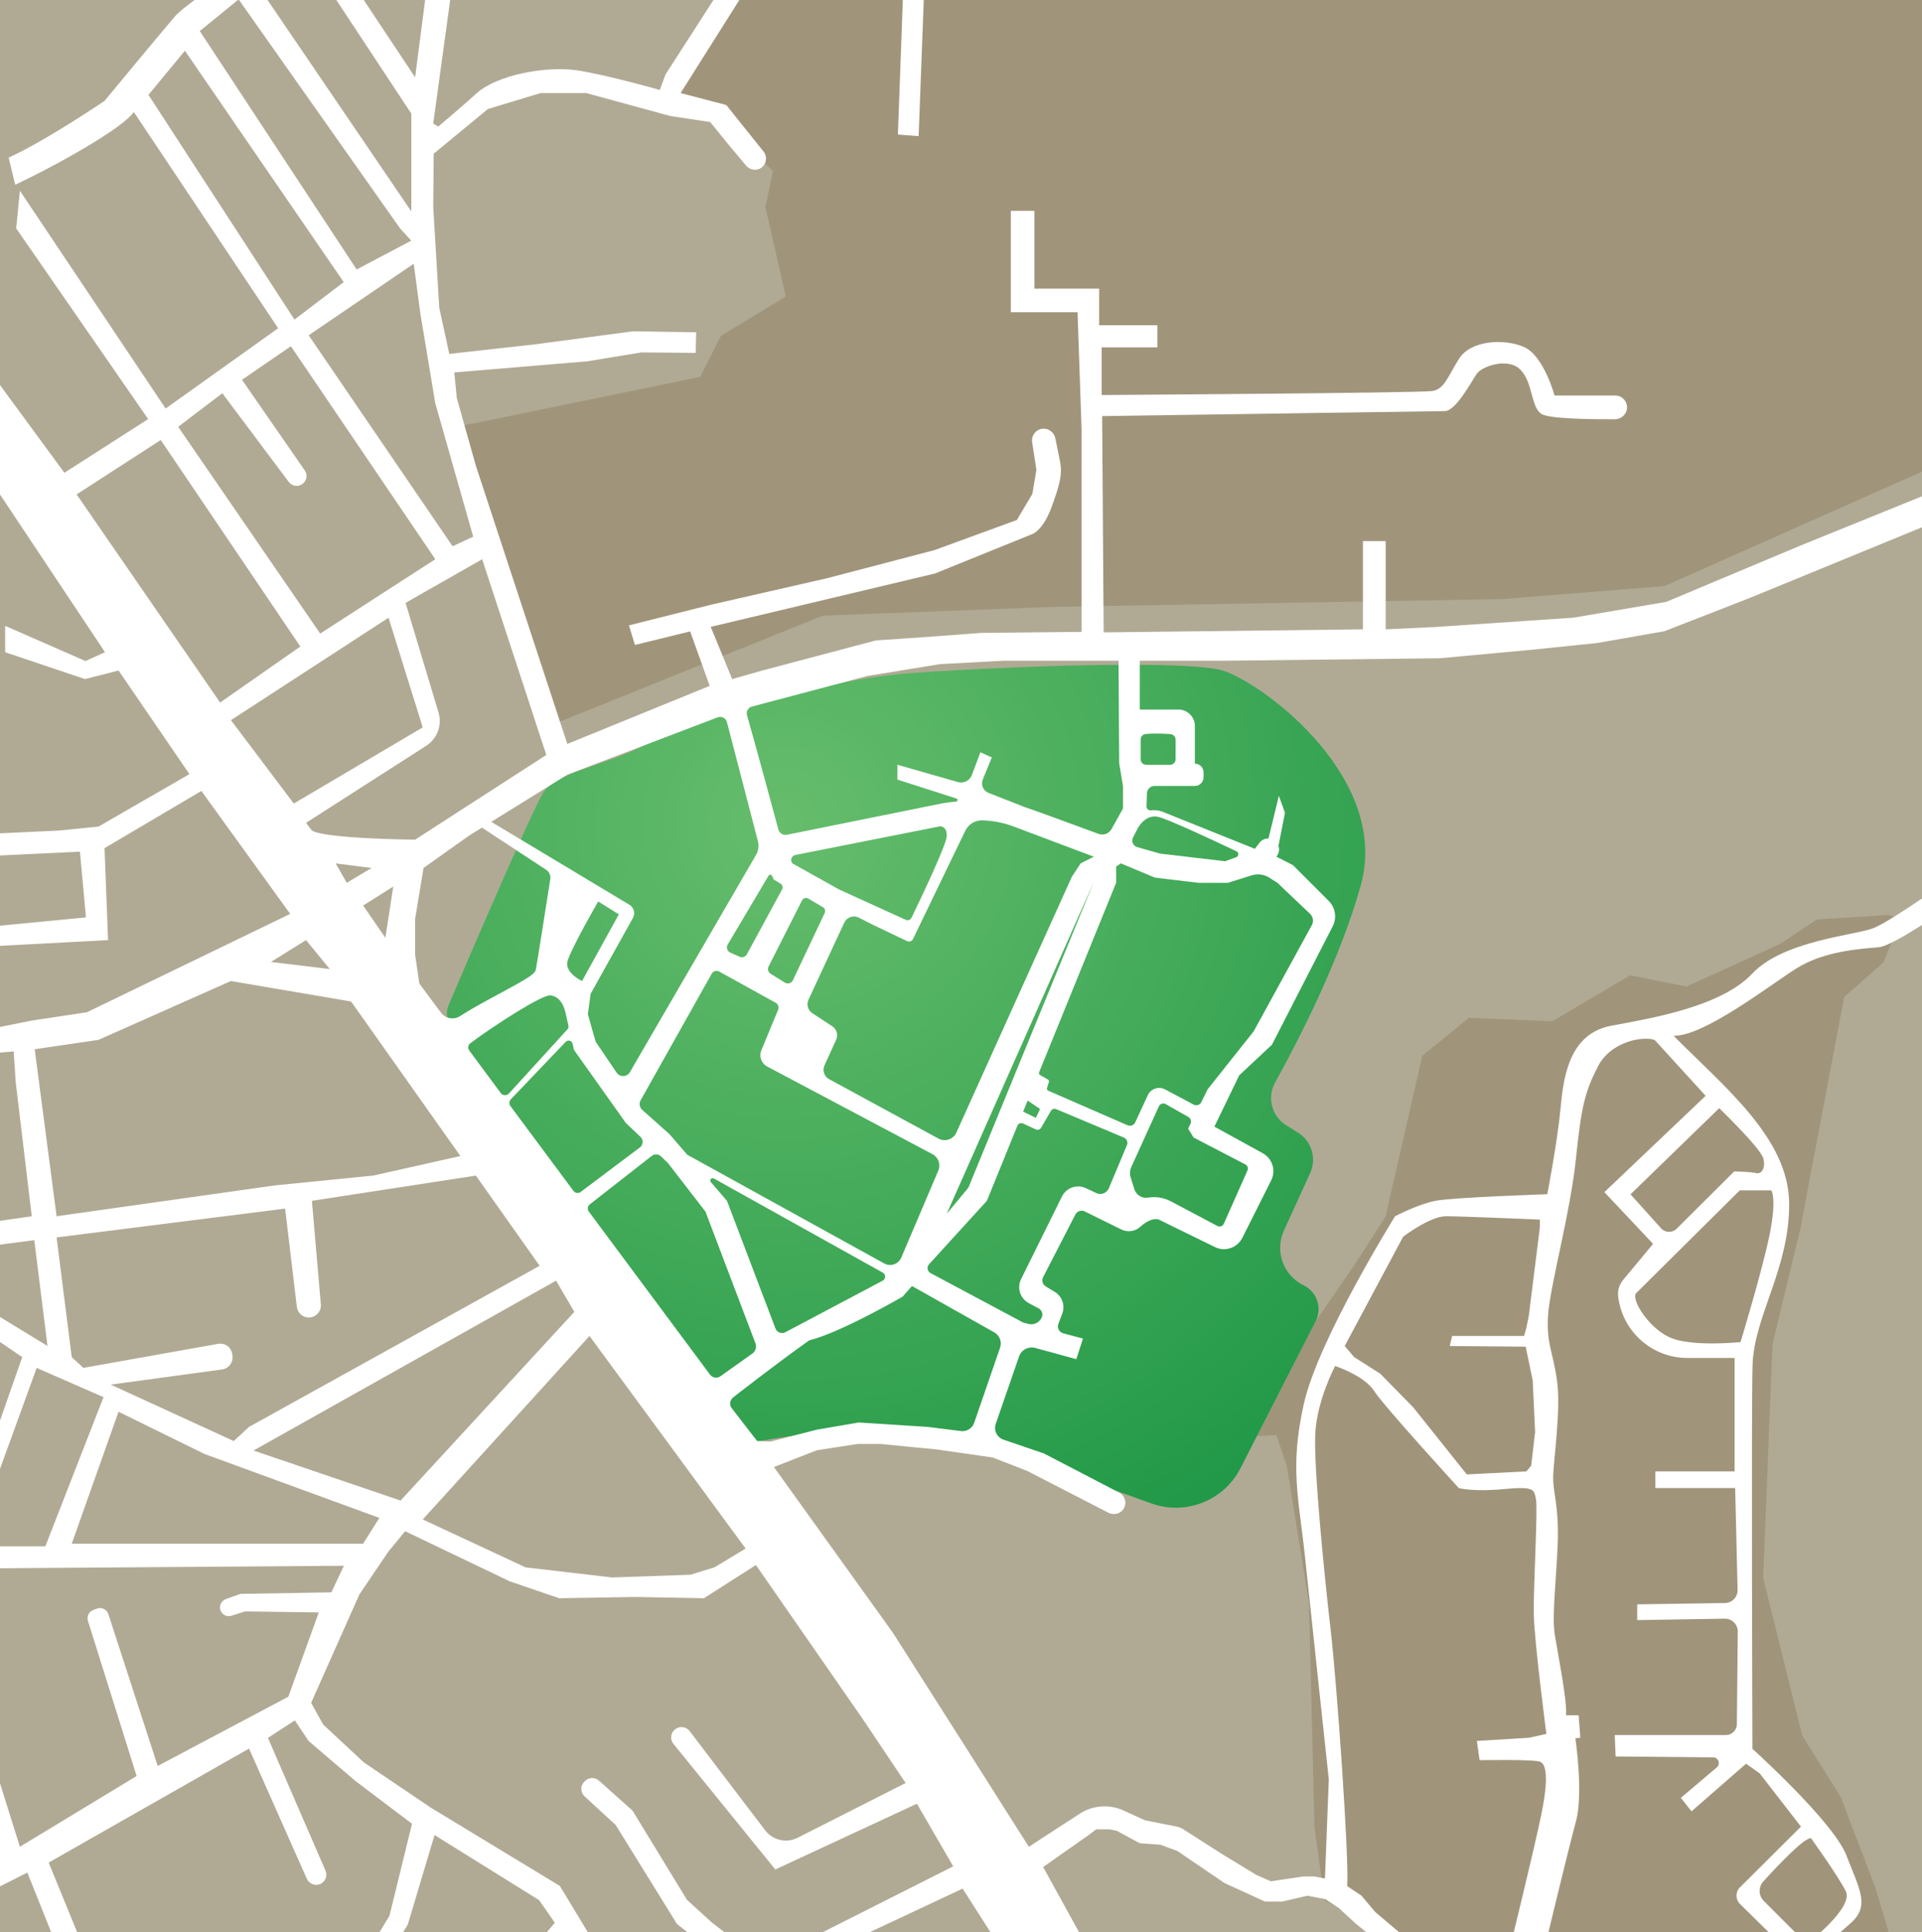 <?xml version="1.0" encoding="utf-8"?>
<!-- Generator: Adobe Illustrator 26.0.1, SVG Export Plug-In . SVG Version: 6.00 Build 0)  -->
<svg version="1.1" id="Layer_1" xmlns="http://www.w3.org/2000/svg" xmlns:xlink="http://www.w3.org/1999/xlink" x="0px" y="0px"
	 viewBox="0 0 1532.01 1540.05" style="enable-background:new 0 0 1532.01 1540.05;" xml:space="preserve">
<rect x="0" y="0" width="1532.01" height="1540.05" fill="#333333" stroke="none"/>
<style type="text/css">
	.st0{opacity:0.7;}
	.st1{fill:#E5DDBF;}
	.st2{opacity:0.6;fill:#BEAC83;}
	.st3{fill:url(#SVGID_1_);}
	.st4{fill:#FFFFFF;}
</style>
<g class="st0">
	<rect x="-25.03" class="st1" width="1612.8" height="1612.8"/>
	<polygon class="st2" points="1587.77,351.2 1326.63,467.22 1197.16,477.52 840.19,483.74 655.9,490.76 442.58,576.68 
		361.26,340.83 558.1,300.4 574.59,267.73 626.31,236.31 610.1,165.12 616.1,136.42 564.13,84.15 541.81,74.65 606.87,-46.2 
		626.31,-46.2 675.48,-16.89 736.21,-15.07 774.11,-50.58 1355.88,-80.9 1587.77,-80.9 	"/>
	<polygon class="st2" points="1148.91,1573.11 1125.86,1558.55 1055.66,1514.23 1047.73,1456.52 1043.41,1278.12 1025.74,1168.82 
		1017.43,1143.98 1001.86,1144.71 1048.66,1053.24 1078.84,1009.44 1104.34,969.94 1133.64,841.65 1170.83,811.25 1237.31,814.03 
		1299.31,777.4 1344.33,786.34 1418.86,752.38 1448.26,732.86 1505.55,729.32 1515.34,732.86 1501.16,767.25 1469.99,794.77 
		1435.03,979.55 1412.88,1071.33 1405.44,1257.86 1436.61,1383.49 1467.15,1432.14 1494.55,1503.76 1515.34,1573.11 	"/>
</g>
<g>
	<radialGradient id="SVGID_1_" cx="625.722" cy="656.062" r="924.581" gradientUnits="userSpaceOnUse">
		<stop  offset="0" style="stop-color:#66BD6C"/>
		<stop  offset="1" style="stop-color:#018837"/>
	</radialGradient>
	<path class="st3" d="M988.76,1170.3c-13.26,25.91-43.72,37.93-71.1,28.04c-63.03-22.76-168.69-59.84-191.95-61.33
		c-41.99-2.69-122.88,12.12-122.88,12.12l-243.54-332.2c-3.32-4.53-4-10.46-1.8-15.62c14.19-33.2,66.46-155.04,75.48-169.34
		c10.46-16.57,48.82-21.6,78.82-36.98c30.01-15.38,132.29-52.94,217.99-58.75s221.82-10.17,246.37-1.28
		c35.3,12.78,131.73,87.14,108.49,170.79c-16.55,59.58-50.26,124.65-68.29,157.17c-6.57,11.86-2.7,26.79,8.8,33.97l9.49,5.93
		c10.86,6.79,15,20.57,9.68,32.22l-20.94,45.86c-7.47,16.36-0.52,35.69,15.65,43.55l0,0c10.7,5.21,15.04,18.19,9.62,28.79
		L988.76,1170.3z"/>
	<path class="st4" d="M1497.44,755.05c14.03-1.27,69.33-41.65,69.33-41.65l-4.71-18.16c0,0-53.89,38.79-68.75,44.57
		c-14.86,5.78-71.81,9.9-96.61,36.25c-24.81,26.35-80.01,35.55-112.08,41.48c-32.07,5.93-38.09,36.99-40.57,64.44
		s-10.72,69.93-10.72,69.93s-75.11,2.49-89.14,5.25S1112,969.46,1112,969.46s-61.08,98.02-72.63,149.19
		c-11.55,51.17-4.13,75.11,0.83,122.15c4.95,47.04,18.98,177.45,18.98,177.45l-3.07,79.07l-8.65-1.64h-8.34l-26.13,3.89l-11.4-5
		l-26.13-15.84l-32.13-20.55c-1.74-1.11-3.67-1.89-5.7-2.29l-24.99-4.95l-17.14-7.83c-11.31-5.16-24.47-4.19-34.89,2.59
		l-40.53,26.36l-54.48-85.89l-53.93-84.78l-94.79-132.04l34.15-13.34l32.57-5.04h18.35l44.73,4.37l44.48,6.39l27.54,10.68
		l64.77,33.37c4.31,2.22,9.75,0.89,12.23-3.28c2.71-4.56,0.99-10.34-3.6-12.73l-24.2-12.63l-35.86-18.62l-31.69-10.81l0,0
		c-5.47-1.58-8.5-7.42-6.64-12.8l18.57-53.7c1.83-5.3,7.46-8.27,12.87-6.79l32.77,8.95l5.3-16.4l-15.75-4.22
		c-3.28-0.88-5.07-4.4-3.85-7.57l3.06-7.96c2.52-6.55-0.03-13.96-6.05-17.58l-7.1-4.26c-2.52-1.51-3.43-4.72-2.09-7.34l25.74-49.98
		c1.39-2.71,4.7-3.8,7.43-2.45l29.16,14.37c4.98,2.45,10.99,1.68,15.08-2.08c4.68-4.3,11.15-7.59,15.2-5.61l44.37,21.74
		c8.07,3.95,17.81,0.67,21.84-7.36l22.97-45.79c3.95-7.87,0.97-17.45-6.75-21.69l-38.5-21.15l19.74-40.86l26.13-24.46l48.43-94.38
		c3.44-6.71,2.16-14.87-3.17-20.2l-28.58-28.58l-13.06-6.66l0.84-1.43c1.32-2.26,1.51-4.89,0.72-7.22l5.2-26.37l-4.86-13.53
		l-8.3,34.03c-2.73-0.08-5.46,1.1-7.23,3.45l-3.59,4.75l-73.2-29.39c0,0-4.38-1.98-9.58-1.28c-1.96,0.26-3.69-1.28-3.62-3.26
		l0.35-10.14c0-3.34,2.7-6.04,6.04-6.04h32.17c3.81,0,6.91-3.09,6.91-6.91v-3.96c0-3.81-3.09-6.91-6.91-6.91v-29.99
		c0-7.26-5.88-13.14-13.14-13.14h-30.78v-38.91h67.52l171.59-1.96l72.08-6.66l53.28-5.48l53.67-9.4l67.38-26.25l168.06-68.95v-24.57
		l-127.92,51.89l-106,44.48l-74.13,12.6l-109.71,7.41l-39.81,1.88v-70.37h-18.14v70.37l-206.66,2.43l-1.2-172.4l273.2-4
		c8.8,0,21.6-24.4,25.6-30c4-5.6,24.8-13.2,34.8-2.8c10,10.4,8,30,16.8,35.2c6.56,3.87,41.1,4.2,58.28,4.11
		c5.03-0.03,9.39-3.83,9.7-8.85c0.34-5.49-4.01-10.06-9.43-10.06h-48.35c0,0-8.6-32-24.6-38.8s-42.4-5.2-51.6,9.6
		c-9.2,14.8-11.6,24-21.2,25.6c-9.6,1.6-263.6,3.2-263.6,3.2v-38h44.4v-17.6h-46.4v-29.2h-51.6v-62h-18.8v80.8h53.2l3.2,93.6v161.2
		l-80,0.8l-37.2,2.8l-46.8,3.23l-90.54,23.97l-23.96,6.83l-17.1-41.63l178.8-42.56l77.6-31.44c0,0,8.38-2.8,15.19-21.2
		c6.81-18.4,8.69-26.8,6.95-36c-0.95-5.01-2.56-12.88-3.84-19.02c-0.99-4.77-5.37-8.24-10.21-7.72c-5.36,0.57-9.08,5.48-8.28,10.74
		l3.39,22.01l-3.2,19.2l-12.4,20.8l-65.6,24l-85.6,22.4l-92.8,21.2l-65.2,16.4l4.8,15.6l44-10.8l15.6,43.42l-113.51,46.29
		l-72.89-221.71l-15.2-54l-2-20.4l106-8.88l43.36-7.12l43.04,0.4l0.4-16.4l-50.4-0.8l-78,10.4l-68.4,7.6l-8-36.8l-4.8-80.34
		l0.4-42.46l43.2-35.61l42-12.68h36.4l67.04,18.28l31.76,4.8l13.6,16.8l14.89,17.83c3.03,3.62,8.39,4.53,12.23,1.78
		c4.22-3.01,4.98-8.89,1.8-12.86l-29.72-37.13l-36.4-9.5l69.2-109.72h18c0,0,14.8,13.13,30.4,15.96c15.6,2.84,60,6.44,60,6.44
		l-4.4,120.4l16.52,1.2l4.68-124c0,0,54.8-30.4,65.6-48.8h-29.2c-9.6,15.6-32.99,33.61-54,33.2c-21.01-0.41-66.8,0.14-83.6-24.13
		h-202.8l101.44,14.53l56.96,5.6l-60.8,94.4l-4.64,12.43c0,0-42.44-12.14-66.3-15.68s-63.06,3.5-79.46,18.18s-30.8,26.68-30.8,26.68
		l-4-2.4l21.69-158l-20.09-2.85L330.9,61.65L258.91-46.68l29.5-10.87l-13.1-20.4c0,0-120.8,73.2-136.4,91.6
		c-15.6,18.4-55.6,66.8-55.6,66.8s-47.2,31.98-76.4,45.19l5.2,21.61c34-16,85.91-45.2,94.56-58l115.04,172.4l-89.69,64L15.86,152.05
		l-2.95,30l105.2,152l-66.8,42.8l-72.8-99.2l-10,69.2l115.2,173.03l-15.61,7.02L4.11,498.85v21.03l63.6,21.41l26.8-6.83l56.48,82.6
		l-72.45,41.8l-31.62,3.17l-52,2.43l1.6,17.6l67.2-3.2l4.8,52.4l-90.8,8.75v15.09l108.4-5.74l-2.8-73.3l77.2-45.6l70.8,98
		l-162,78.39l-44.4,6.71l-44,8.9l6,17.61l24-2l1.6,24.4l12.8,107.01l-101.6,14.59l3.6,17.6l100-13.16l10.55,84.36l-43.45-26.55
		l0.9,20.15l22.4,15.26l-52.78,150.85l11.98,1.77l52.31-144.02l53.29,23.33l-46.38,118.92H-3.09l1.6,17.48l275.6-2l-10,21.2
		l-72.4,1.2l-11.47,4.08c-3.3,1.17-5.44,4.55-4.77,7.99c0.81,4.19,5.05,6.63,9.01,5.37l10.83-3.45l58.8,0.8l-24.29,67.2
		l-104.11,55.2l-39.33-121.03c-1.23-3.8-5.39-5.8-9.13-4.4l-2.92,1.1c-3.49,1.31-5.34,5.11-4.23,8.66l38.81,123.67l-93.05,56.4
		l-32.95-105.08c-1.48-4.71-6.78-7.03-11.24-4.9l-1.96,0.93c-3.66,1.74-5.48,5.93-4.25,9.79l33.85,106.45l-71.2,35.6l10.32,19.73
		l83.39-41.94l31.9,79.89l17.54-8.52l-32.46-79.36l159.73-90.88l45.94,103.6c1.76,3.96,6.29,6.08,10.35,4.56
		c4.43-1.66,6.46-6.62,4.63-10.85l-45.88-105.8l21.47-13.98l10.99,16.48l37.45,31.96l44.94,33.95l-17.98,73.4L287.96,1564
		l14.48,6.53l22.59-36.45l21.35-71.4l83.39,51.93l12.48,17.98L415.79,1564l21.47,8.52l15.98-24.47l6.99,29.26l19.65-18.41
		l-33.63-55.63l-103.14-62.58l-53.16-35.95l-32.38-30.16l-9.57-17.27l38.45-86.38l22.97-33.95l13.48-16.48l83.39,39.95l39.45,13.48
		l60.42-1l54.93,1l41.44-26.46l84.89,122.34l34.45,51.43l-86.08,43.62c-8.94,4.53-19.83,2.03-25.9-5.94l-60.17-79.07
		c-2.59-3.4-7.36-4.21-10.93-1.87l-0.17,0.11c-4.01,2.64-4.87,8.17-1.84,11.9l81.23,100.16l112.85-52.43l28.96,49.93L608.53,1564
		l-40.95-31.42l-20.02-18.27l-43.4-71.11l-26.76-23.88c-3.2-2.86-8.07-2.73-11.12,0.29l-0.51,0.51c-3.29,3.26-3.2,8.61,0.21,11.75
		l24.79,22.82l48.84,78.89c0,0,70.91,56.42,70.41,54.43s59.42-36.7,59.42-36.7l97.87-45.92l42.94,67.24l59.68-14.68l-38.46-69.77
		l36.41-25.57l5.84-4.45h10.84l5.56,1.11l18.35,9.94l16.4,1.18l13.62,5l37.53,25.57l32.25,14.73h13.9l20.01-4.64l14.18,2.69
		l11.12,7.51l13.06,11.95l22.24,18.1h25.57l-32.22-27.31l-10.86-12.94l-11.46-7.64c1.7-22.07-8.26-161.87-13.06-203.31
		c-4.8-41.44-13.96-131.73-12.31-158.29s15.8-53,15.8-53s23.12,7.59,30.97,19.8c7.85,12.21,67.61,77.52,67.61,77.52
		s11.34,3.18,36.43,0.76c25.09-2.42,23.33,1.11,25.02,7.9c1.69,6.78-2.12,70.42-1.69,92.23c0.44,21.81,10.03,95.09,10.03,95.09
		l-13.96,3.05l-41.44,2.54l2.18,15.34c0,0,43.62-0.87,48.42,1.31c4.8,2.18,6.54,13.52,0.87,41.44s-26.17,111.23-26.17,111.23
		l26.61,4.36c0,0,20.94-87.24,27.04-109.49c6.11-22.25-0.44-66.3-0.44-66.3l3.93-0.44l-1.31-17.88h-10.03
		c0.87-12.21-6.54-48.85-8.99-64.12s1.14-42.31,2.3-72.41s-3.78-40.57-3.61-53.43c0.17-12.86,6.37-53.44,3.05-77
		c-3.32-23.56-8.46-28.79-7.15-51.47c1.31-22.68,17.88-82.44,22.25-125.19c4.36-42.75,7.42-53.65,17.45-73.46s35.76-24.7,45.37-21.2
		l40.57,44.49l-80.7,76.77l38.82,41.22l-23.94,28.83c-3.09,3.73-4.49,8.57-3.86,13.38l0.06,0.46c3.64,27.63,27.19,48.28,55.06,48.28
		h37.67v90.39h-63.17v13.3h63.6l1.94,81.2c0.14,5.68-4.38,10.37-10.06,10.46l-69.96,1.04v12.56l69.78-1.14
		c5.75-0.09,10.44,4.57,10.38,10.31l-0.72,73.87c-0.05,4.75-3.91,8.57-8.66,8.57l-88.66-0.02l0.67,17.1l77.74,0.71
		c4.21,0.04,6.12,5.29,2.9,8.02l-28.64,24.28l8.5,10.73l43.5-37.97l10.84,7.7l32.9,42.47l-48.64,48.4
		c-3.66,3.65-3.65,9.58,0.03,13.21l49.44,48.72c0,0,23.08-19.44,38.79-33.38c15.71-13.94,6.91-27.03-3.34-53.87
		c-10.25-26.84-74.98-85.12-74.98-85.12s-0.92-265.43,0.08-305.16c1-39.74,29.54-77.46,29.21-129.54
		c-0.33-52.08-51.91-93.02-92.11-133.62c24.37,0.25,75.03-39.15,97.5-53.48C1454,757.83,1483.41,756.32,1497.44,755.05z
		 M846.46,953.74l-32.56,65.81c-3.46,6.99-0.75,15.46,6.12,19.15l7.9,4.23c2.57,1.38,3.65,4.51,2.46,7.18h0
		c-1.83,4.13-6.4,6.32-10.77,5.15l-4.09-1.09l-73.79-39.4c-2.6-1.39-3.2-4.86-1.21-7.04l46.11-50.56l24.33-59.87
		c0.72-1.76,2.76-2.57,4.49-1.77l10.15,4.7c1.56,0.72,3.42,0.14,4.28-1.35l7.8-13.41c0.84-1.45,2.63-2.05,4.17-1.4l54.34,22.83l0,0
		c2.11,1.15,3.01,3.71,2.07,5.92l-14.43,34.36c-1.63,3.87-6.15,5.6-9.94,3.82l-8.34-3.92C858.45,943.71,849.95,946.68,846.46,953.74
		z M438.7,793.38c7.28,0.94,10.46,7.24,11.95,13.46l2.45,10.68c0.24,1.04-0.05,2.12-0.76,2.91l-46.63,51.14
		c-1.82,1.99-5,1.83-6.61-0.33l-25.05-33.7c-1.41-1.89-1.03-4.56,0.85-5.98C393.78,817.36,432.52,792.57,438.7,793.38z
		 M366.66,809.96c-5.02,3.19-11.65,1.97-15.2-2.81L337.6,788.5l-3.31-4.49l-3.39-22.82v-28.82l6.7-40.52l36.26-25.77l10.31-6.39
		l51.14,33.58c2.48,1.63,3.78,4.55,3.32,7.48c-2.55,16.27-10.76,68.48-11.52,72.12c-0.91,4.32-10.46,9.09-38.27,24.19
		C378.97,802.42,371.81,806.69,366.66,809.96z M452.3,766.51c2.09-9.09,24.52-47.97,24.52-47.97l16.46,10.29l-29.33,53.13
		C463.94,781.96,450.2,775.61,452.3,766.51z M456.41,831.96l1.14,4.97l41.27,58.14l11.72,11.15c2.47,2.35,2.24,6.35-0.49,8.4
		l-47.19,35.48c-1.81,1.36-4.39,0.99-5.74-0.83l-50.23-67.57c-1.25-1.68-1.1-4.01,0.34-5.52l43.68-45.74
		C452.69,828.58,455.83,829.45,456.41,831.96z M526.77,921.65l5.55,5.28l29.99,38.82l39.86,105.02c1.12,2.96,0.11,6.31-2.48,8.15
		l-25.44,18.07c-2.66,1.89-6.35,1.31-8.3-1.31l-96.64-130c-1.32-1.78-0.99-4.29,0.76-5.66l49.5-38.71
		C521.73,919.62,524.79,919.77,526.77,921.65z M579.46,957.16l-12.85-14.91c-1.39-1.62,0.51-3.96,2.38-2.92l134.65,75.06
		c2.54,1.42,2.5,5.09-0.07,6.45l-77.61,41.09c-2.96,1.57-6.62,0.19-7.81-2.94L579.46,957.16z M547.78,920.41l-14.1-16.35
		l-21.73-19.37c-2.19-1.95-2.72-5.16-1.29-7.71l56.64-100.83c1.2-2.13,3.89-2.9,6.03-1.71l44.95,24.86c2.03,1.12,2.86,3.61,1.9,5.73
		l-13.41,32.33c-1.88,4.83,0.16,10.31,4.74,12.74L743.31,920c4.71,2.5,6.71,8.19,4.6,13.08l-29.51,69.33
		c-2.24,5.27-8.55,7.45-13.57,4.68L547.78,920.41z M771.92,946.63l-17.29,20.86l117.27-264.6L771.92,946.63z M819.12,877.24
		l9.92,6.7l-3.38,7.09l-10.13-4.96L819.12,877.24z M861.35,688.22l-7.03,10.71l-92.02,203.86c-2.45,5.42-8.98,7.62-14.2,4.78
		l-87.2-47.37c-3.93-2.13-5.54-6.94-3.69-11.01l9.31-20.49c1.74-3.82,0.43-8.34-3.08-10.65l-15.94-10.46
		c-3.53-2.32-4.83-6.87-3.06-10.71l28.49-61.43c2.03-4.37,7.28-6.19,11.58-4.02l11.75,5.95l26.77,12.76
		c1.77,0.84,3.88,0.1,4.74-1.67l41.66-86.31c2.5-5.19,7.82-8.42,13.58-8.27c8.42,0.23,16.79,1.85,24.75,4.84l64.13,24.13
		L861.35,688.22z M754.63,666.59c-0.35,7.18-22.05,52.51-28.04,64.89c-0.84,1.74-2.92,2.49-4.67,1.68l-52.95-24.1v0l-37.33-20.85
		l0,0c-2.06-2.38-0.79-6.1,2.3-6.71l115.24-22.82C749.18,658.68,755.03,658.27,754.63,666.59z M644.36,716.27l11.56,6.83
		c1.61,0.95,2.23,2.97,1.43,4.66l-25.34,53.59c-1.14,2.4-4.11,3.28-6.37,1.88l-11.37-7.05c-1.96-1.22-2.67-3.73-1.63-5.79
		l26.64-52.65C640.23,715.89,642.56,715.21,644.36,716.27z M589.55,762.64l-7.52-3.39c-2.42-1.09-3.35-4.04-2-6.33L612.6,698
		c0.65-1.1,2.26-1.02,2.8,0.14l1.39,2.99l5.21,3.06c1.68,0.99,2.28,3.13,1.35,4.85l-28.06,51.67
		C594.18,762.75,591.67,763.59,589.55,762.64z M994.36,932.93l-18.89,42.53c-0.87,1.95-3.2,2.76-5.09,1.76l-36.89-19.56
		c-5.86-3.11-12.32-4.03-18.43-3.03c-4.82,0.79-9.47-2.17-10.92-6.83l-2.94-9.46c-0.82-2.64-0.64-5.5,0.5-8.02l22.02-48.46
		c0.94-2.08,3.46-2.9,5.45-1.77l17.9,10.14c2.03,1.15,2.8,3.68,1.76,5.76l-1.79,3.6l4.34,7.1l41.31,21.48
		C994.42,929.07,995.15,931.16,994.36,932.93z M1011.74,699.57l6.51,4.16l25.98,24.66c2.47,2.35,3.06,6.07,1.42,9.06l-46.34,84.61
		l-36.69,46.16l-5.14,10.34c-1.1,2.21-3.8,3.08-5.98,1.92l-22.8-12.12c-5.08-2.7-11.39-0.58-13.81,4.64l-10.01,21.62
		c-1.07,2.31-3.79,3.34-6.12,2.32l-63.27-27.6c-0.79-0.35-1.2-1.23-0.94-2.06l1.51-4.83c0.24-0.76-0.08-1.58-0.77-1.97l-6.31-3.63
		c-0.73-0.42-1.04-1.32-0.72-2.11l61.39-151.04l0-12.97l3.75-2.54l27.22,11.36l34.91,4.15h23.08l19.26-6.01
		C1002.54,696.26,1007.61,696.94,1011.74,699.57z M913.15,585.09c7.39-0.74,15.3-0.29,19.92,0.11c2.26,0.2,3.99,2.1,3.99,4.37v15.64
		c0,2.42-1.96,4.39-4.39,4.39h-19.08c-2.42,0-4.39-1.96-4.39-4.39v-15.74C909.21,587.21,910.91,585.32,913.15,585.09z M923.13,651.1
		c7.54,1.65,43.06,18.25,62.44,27.46c2.07,0.98,1.92,3.97-0.23,4.75l-8.76,3.18l-52.08-6.12l-18.04-5.15
		c-3.27-0.93-4.88-4.62-3.33-7.66l3.7-7.26C906.84,660.29,912.65,648.8,923.13,651.1z M691.58,538.78l57.59-9.4l50.87-2.74h91.53
		l0.5,81.47l3.06,18.62v17.73l-9.18,16.42c-2.01,3.6-6.34,5.22-10.22,3.81c-14.52-5.25-48.16-17.79-59.17-21.47L787.95,632
		c-4.24-1.66-6.3-6.47-4.57-10.69l7.18-17.54l-9.08-4.13l-6.82,18.13c-1.69,4.48-6.53,6.92-11.13,5.6l-48.19-13.79v11.81
		l47.08,15.13c1.28,0.41,1.06,2.28-0.28,2.4c-6.49,0.56-11.01,1.42-11.01,1.42l-123.87,25.04c-3.04,0.61-6.02-1.23-6.83-4.22
		c-4.52-16.76-18.58-68.73-25.01-91.04c-0.86-3,0.91-6.12,3.93-6.92L691.58,538.78z M579.42,575.59l24.73,94.95
		c0.95,3.66,0.42,7.56-1.48,10.83l-100.6,173.25c-2.31,3.97-7.98,4.17-10.56,0.37l-16.67-24.59c0,0-4.09-13.92-6.26-21.96
		l2.17-16.24l33.77-60.53c2.05-3.67,0.81-8.31-2.79-10.48l-110.12-66.11l60.58-37.57l119.85-45.73
		C575.14,570.6,578.58,572.38,579.42,575.59z M384.32,445.76l51.15,156.01L330.9,669.29c0,0-71.23-0.6-82.28-7.27l-4.67-6.14
		l95.71-61.36c8.87-5.69,12.89-16.56,9.86-26.65l-26.24-87.33L384.32,445.76z M313.49,706.63l-6.32,40.87l-17.7-25.7L313.49,706.63z
		 M276.41,703.68l-8.85-15.46l28.65,3.64L276.41,703.68z M335.13,250.36l11.85,71.12l30.21,106.3l-16.44,7.65L246.04,267.25
		l83.74-57.04L335.13,250.36z M243.56-37.19l84.31,127.77v77.95L205.13-11.95L243.56-37.19z M190.21-0.48l128.86,182.78l8.79,9.5
		l-43.59,23L159.24,24.75L190.21-0.48z M118.33,75.61l29.06-35.18l126.57,184.43l-39.24,29.89L118.33,75.61z M177.21,313.45
		l52.98,70.7c2.62,3.49,7.58,4.18,11.05,1.53v0c3.33-2.55,4.07-7.26,1.68-10.7l-50.02-72.24l38.98-26.77l115.1,169.78l-91.77,59.26
		l-113.18-164.8L177.21,313.45z M61.08,394.09l67.04-43.37l111.28,164.62l-63.93,44.67L61.08,394.09z M184.07,574.03l125.63-81.66
		l27.26,87.42l-102.78,60.72L184.07,574.03z M243.95,749.35l18.9,23.09l-46.9-5.68L243.95,749.35z M27.65,836.34l50.88-7.48
		l105.54-46.9l95.77,16.31L367,921.48l-69.49,15.57l-78.17,7.81L45.1,969.46L27.65,836.34z M66.45,1090.32l-9.26-8.52L45.1,986.35
		l182.17-22.98l9.35,78.32c0.58,4.83,4.67,8.47,9.54,8.47c5.63,0,10.05-4.82,9.57-10.43l-7.11-82.57l130.7-20.1l50.84,71.9
		l-231.66,128.41l-12.18,11.28l-98.05-44.98l88.79-12.09c5.15-0.7,8.81-5.38,8.25-10.55l-0.16-1.45c-0.6-5.53-5.76-9.4-11.24-8.42
		L66.45,1090.32z M289.44,1230.46H57.19l37.29-105.18l68.53,33.67l139.38,50.94L289.44,1230.46z M319.3,1196.07l-117.24-39.86
		l241.22-135.41l14.53,24.87L319.3,1196.07z M569.46,1249.35l-19.17,5.87l-62.28,2.16l-69.06-8.03l-81.98-38.22l132.92-146.24
		l124.44,169.44L569.46,1249.35z M603.53,1148.65l-20.23-26.06c-2.12-2.73-1.61-6.67,1.14-8.77c0,0,33.83-26.49,60.51-45.39
		c25.57-6.39,74.55-34.92,74.55-34.92l7.45-8.44l65.59,36.95c4.28,2.41,6.22,7.53,4.62,12.18l-20.64,59.89
		c-1.53,4.43-5.94,7.18-10.59,6.6l-26.48-3.32l-55.04-3.52l-33.4,5.75l-36.89,9.47L603.53,1148.65z M1227.4,978.46l-8.82,70.51
		l-1.92,9.42l-1.86,6.5h-57.32l-1.89,8.03l60.52,0.5l5.62,26.96l1.89,41.17l-3.15,26.78l-3.78,4.5l-47.53,2.42l-42.68-53.48
		l-26.31-26.82l-20.78-13.23l-7.56-8.8l46.61-87.17c0,0,21.41-16.3,34.01-16.3s74.95,2.67,74.95,2.67V978.46z M1471.21,1507.33
		c6.81,13.26-31.05,42.18-31.05,42.18l-34.28-34.31c-4.24-4.24-4.4-11.05-0.38-15.49c11.18-12.33,32.17-34.58,37.98-34.57
		C1443.48,1465.15,1464.39,1494.07,1471.21,1507.33z M1410.68,983.46c-5.67,28.34-23.3,86.29-23.3,86.29s-36.07,3.81-54.25-2.82
		c-18.18-6.63-33.62-31.54-28.89-36.23l82.51-81.88h25.19C1411.94,948.82,1416.35,955.12,1410.68,983.46z M1370.37,883.32
		c0,0,33.38,32.12,35.27,40.31s-2,12.45-5.8,11.43s-17.51-1.35-17.51-1.35l-45.91,45.71c-3.46,3.45-9.11,3.29-12.38-0.34
		l-24.37-27.1L1370.37,883.32z"/>
</g>
</svg>
